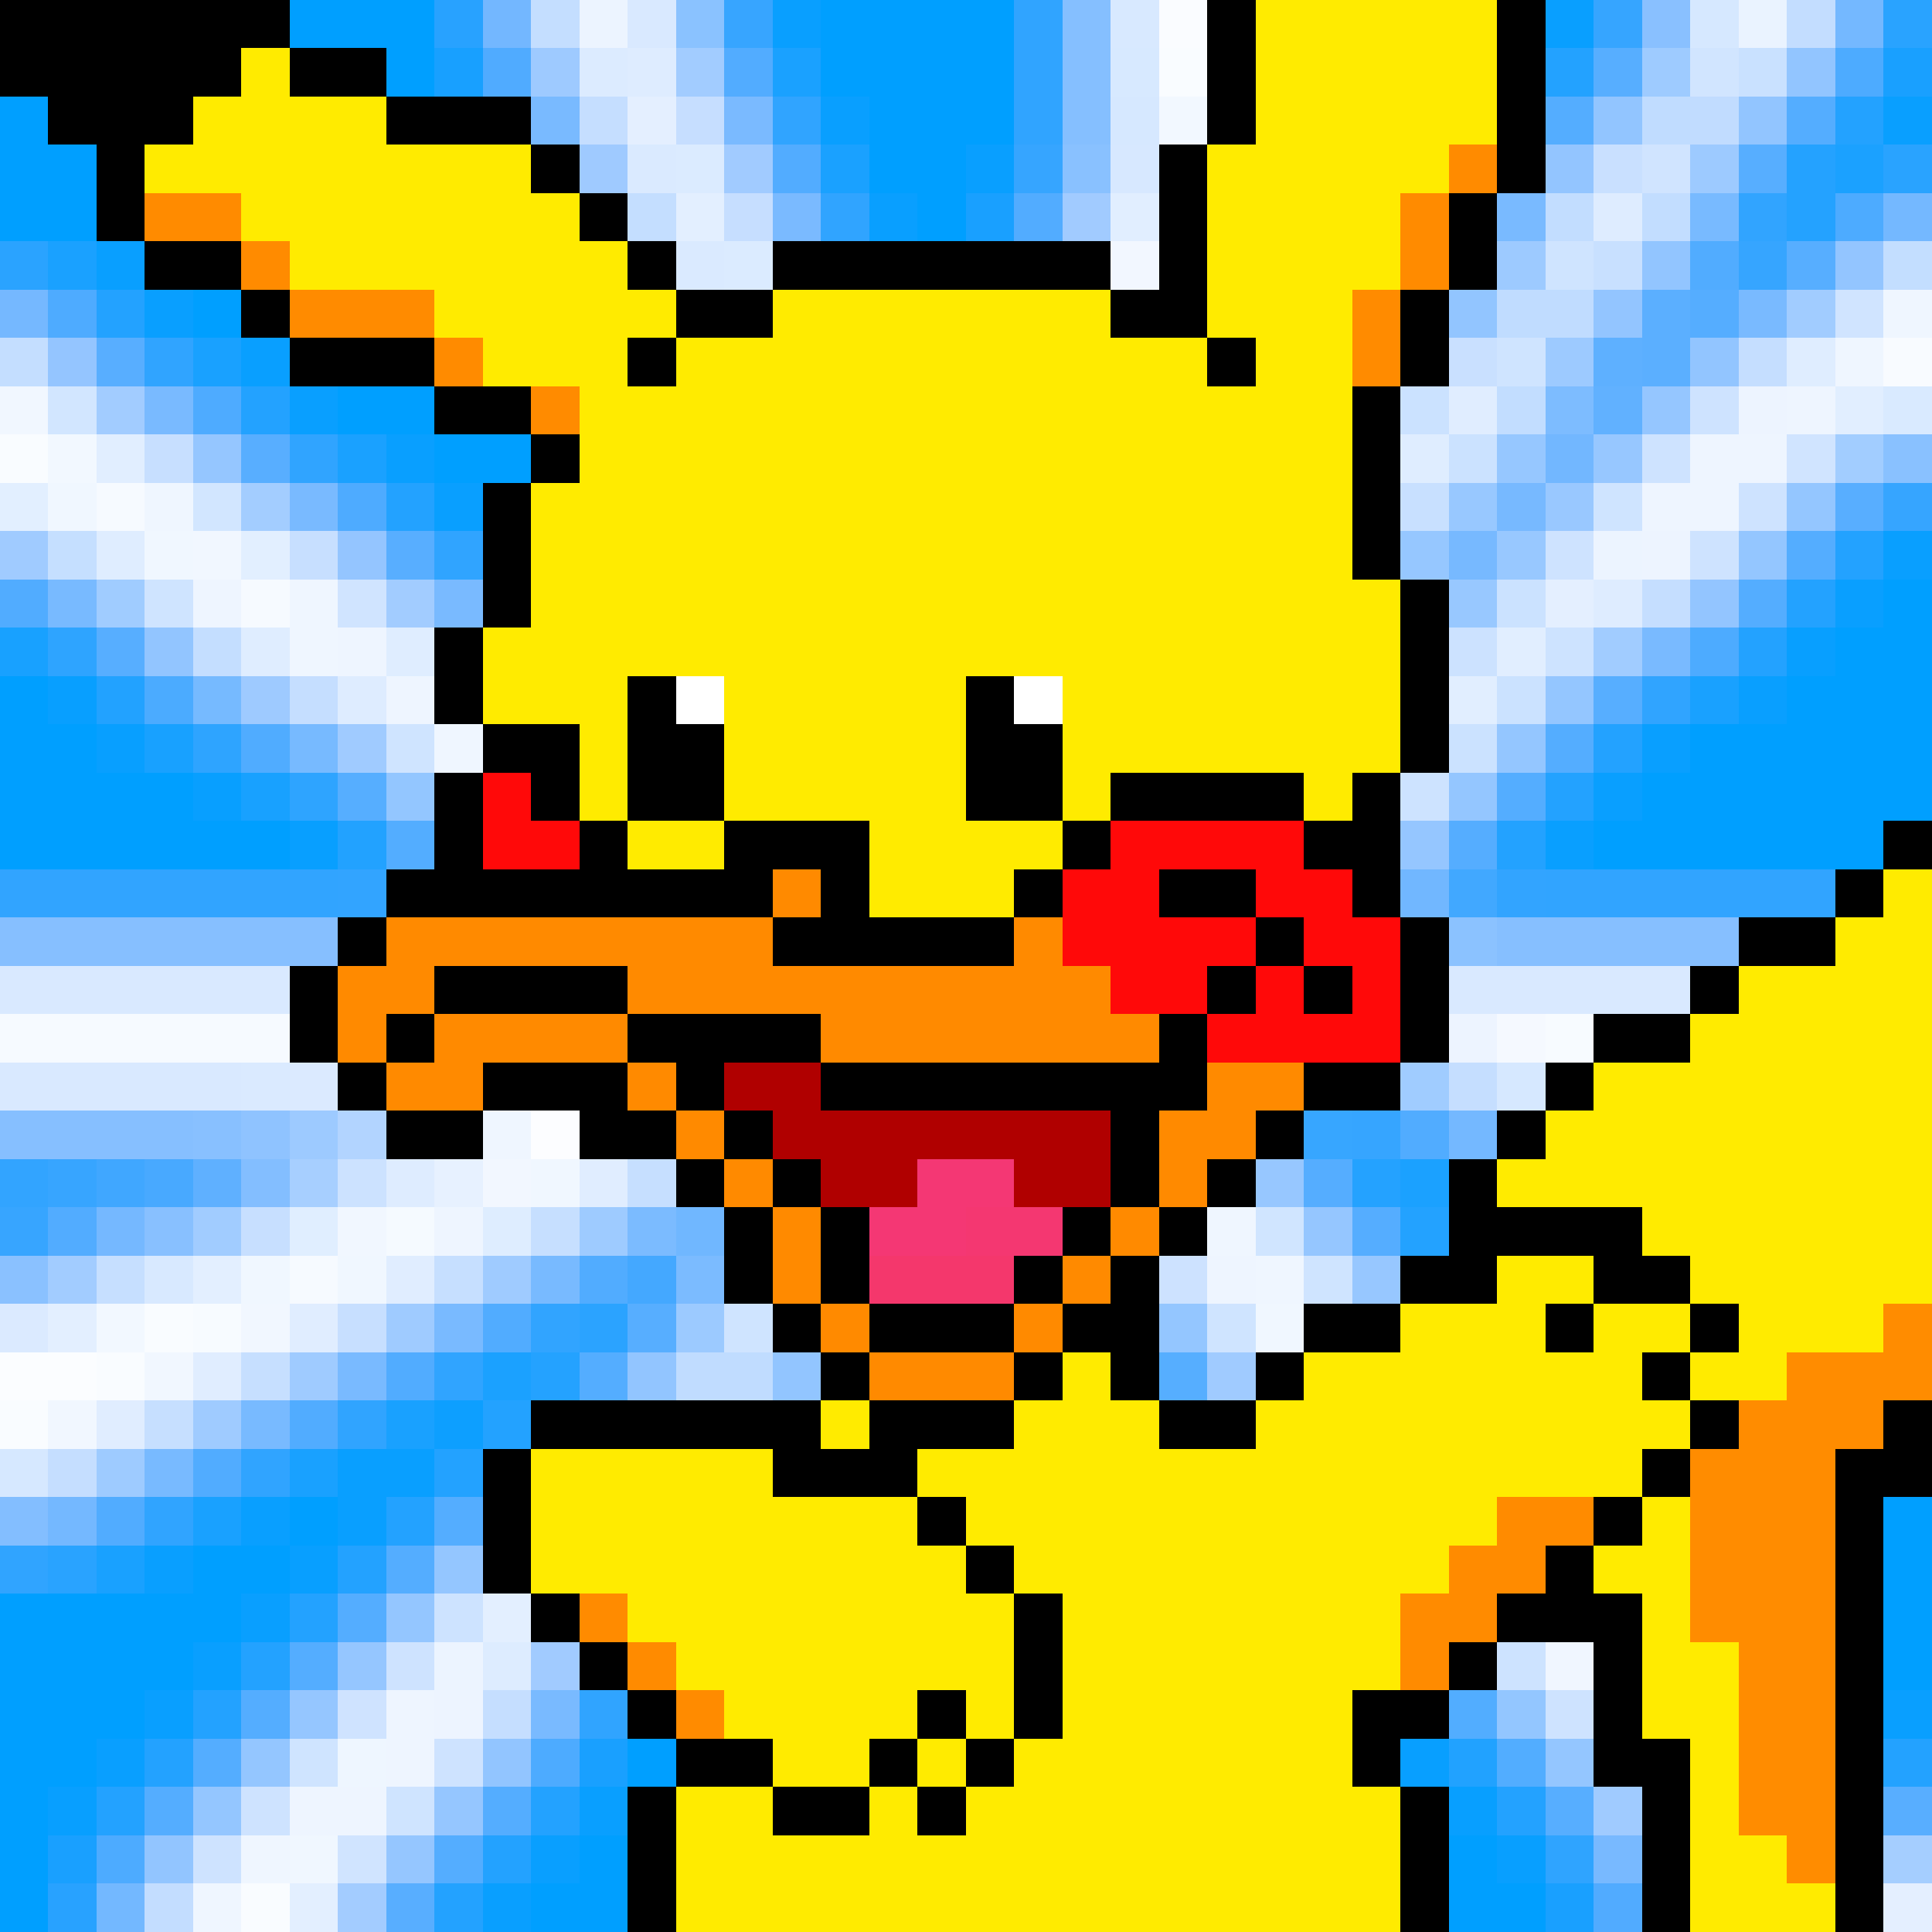 <svg xmlns="http://www.w3.org/2000/svg" viewBox="0 -0.5 40 40" shape-rendering="crispEdges">
<rect x="0" y="-0.5" width="40" height="40" fill="#333333" stroke="none"/>
<path stroke="#000000" d="M0 0h6M25 0h1M31 0h1M0 1h5M6 1h2M25 1h1M31 1h1M1 2h3M8 2h3M25 2h1M31 2h1M2 3h1M11 3h1M24 3h1M31 3h1M2 4h1M12 4h1M24 4h1M30 4h1M3 5h2M13 5h1M16 5h7M24 5h1M30 5h1M5 6h1M14 6h2M23 6h2M29 6h1M6 7h3M13 7h1M25 7h1M29 7h1M9 8h2M28 8h1M11 9h1M28 9h1M10 10h1M28 10h1M10 11h1M28 11h1M10 12h1M29 12h1M9 13h1M29 13h1M9 14h1M13 14h1M20 14h1M29 14h1M10 15h2M13 15h2M20 15h2M29 15h1M9 16h1M11 16h1M13 16h2M20 16h2M23 16h4M28 16h1M9 17h1M12 17h1M15 17h3M22 17h1M27 17h2M39 17h1M8 18h8M17 18h1M21 18h1M24 18h2M28 18h1M38 18h1M7 19h1M16 19h5M26 19h1M29 19h1M36 19h2M6 20h1M9 20h4M25 20h1M27 20h1M29 20h1M35 20h1M6 21h1M8 21h1M13 21h4M24 21h1M29 21h1M33 21h2M7 22h1M10 22h3M14 22h1M17 22h8M27 22h2M32 22h1M8 23h2M12 23h2M15 23h1M23 23h1M26 23h1M31 23h1M14 24h1M16 24h1M23 24h1M25 24h1M30 24h1M15 25h1M17 25h1M22 25h1M24 25h1M30 25h4M15 26h1M17 26h1M21 26h1M23 26h1M29 26h2M33 26h2M16 27h1M18 27h3M22 27h2M27 27h2M32 27h1M35 27h1M17 28h1M21 28h1M23 28h1M26 28h1M34 28h1M11 29h6M18 29h3M24 29h2M35 29h1M39 29h1M10 30h1M16 30h3M34 30h1M38 30h2M10 31h1M19 31h1M33 31h1M38 31h1M10 32h1M20 32h1M32 32h1M38 32h1M11 33h1M21 33h1M31 33h3M38 33h1M12 34h1M21 34h1M30 34h1M33 34h1M38 34h1M13 35h1M19 35h1M21 35h1M28 35h2M33 35h1M38 35h1M14 36h2M18 36h1M20 36h1M28 36h1M33 36h2M38 36h1M13 37h1M16 37h2M19 37h1M29 37h1M34 37h1M38 37h1M13 38h1M29 38h1M34 38h1M38 38h1M13 39h1M29 39h1M34 39h1M38 39h1" />
<path stroke="#009fff" d="M6 0h3M17 0h4M8 1h1M17 1h4M0 2h1M18 2h3M0 3h2M18 3h2M0 4h2M19 4h1M4 6h1M7 8h2M9 9h2M39 12h1M38 13h2M0 14h1M37 14h3M0 15h2M35 15h5M0 16h4M34 16h6M0 17h6M33 17h6M6 31h1M39 31h1M4 32h2M39 32h1M0 33h5M39 33h1M0 34h4M39 34h1M0 35h3M0 36h2M13 36h1M0 37h1M0 38h1M12 38h1M30 38h1M0 39h1M11 39h2M30 39h2" />
<path stroke="#28a2ff" d="M9 0h1M1 39h1" />
<path stroke="#73b7ff" d="M10 0h1" />
<path stroke="#c4deff" d="M11 0h1M13 4h1M0 7h1M4 13h1" />
<path stroke="#ecf4ff" d="M12 0h1M33 11h1M9 34h1" />
<path stroke="#d9e9ff" d="M13 0h1M0 20h6M30 20h5M0 22h5" />
<path stroke="#8ac2ff" d="M14 0h1" />
<path stroke="#37a5ff" d="M15 0h1M1 24h1M0 25h1" />
<path stroke="#099fff" d="M16 0h1M32 0h1M17 2h1M39 2h1M20 3h1M18 4h1M2 5h1M3 6h1M5 7h1M6 8h1M8 9h1M9 10h1M39 11h1M38 12h1M36 14h1M34 15h1M33 16h1M32 17h1M7 30h2M5 31h1M7 31h1M3 32h1M5 33h1M4 34h1M3 35h1M39 35h1M2 36h1M12 37h1M11 38h1M10 39h1" />
<path stroke="#30a4ff" d="M21 0h1M21 1h1M16 2h1M21 2h1M17 4h1M3 7h1M6 9h1M9 11h1M34 14h1M9 28h1M7 29h1M5 30h1M3 31h1M0 32h1M12 35h1" />
<path stroke="#85bfff" d="M22 0h1M22 1h1M22 2h1" />
<path stroke="#d8e9ff" d="M23 0h1M3 26h1" />
<path stroke="#fafcff" d="M24 0h1" />
<path stroke="#ffeb00" d="M26 0h5M5 1h1M26 1h5M4 2h4M26 2h5M3 3h8M25 3h5M5 4h7M25 4h4M6 5h7M25 5h4M9 6h5M16 6h7M25 6h3M10 7h3M14 7h11M26 7h2M12 8h16M12 9h16M11 10h17M11 11h17M11 12h18M10 13h19M10 14h3M15 14h5M22 14h7M12 15h1M15 15h5M22 15h7M12 16h1M15 16h5M22 16h1M27 16h1M13 17h2M18 17h4M18 18h3M39 18h1M38 19h2M36 20h4M35 21h5M33 22h7M32 23h8M31 24h9M34 25h6M31 26h2M35 26h5M29 27h3M33 27h2M36 27h3M22 28h1M27 28h7M35 28h2M17 29h1M21 29h3M26 29h9M11 30h5M19 30h15M11 31h8M20 31h11M34 31h1M11 32h9M21 32h9M33 32h2M13 33h8M22 33h7M34 33h1M14 34h7M22 34h7M34 34h2M15 35h4M20 35h1M22 35h6M34 35h2M16 36h2M19 36h1M21 36h7M35 36h1M14 37h2M18 37h1M20 37h9M35 37h1M14 38h15M35 38h2M14 39h15M35 39h3" />
<path stroke="#36a5ff" d="M33 0h1M21 3h1M36 5h1M39 10h1M28 23h1" />
<path stroke="#89c0ff" d="M34 0h1" />
<path stroke="#d6e8ff" d="M35 0h1M23 2h1M31 22h1M0 30h1" />
<path stroke="#eaf3ff" d="M36 0h1" />
<path stroke="#c3ddff" d="M37 0h1M3 39h1" />
<path stroke="#74b8ff" d="M38 0h1M39 4h1M30 23h1M1 31h1" />
<path stroke="#29a3ff" d="M39 0h1M39 3h1M1 32h1" />
<path stroke="#18a0ff" d="M9 1h1" />
<path stroke="#50abff" d="M10 1h1" />
<path stroke="#9ecaff" d="M11 1h1M5 14h1" />
<path stroke="#dcebff" d="M12 1h1" />
<path stroke="#deecff" d="M13 1h1M33 4h1M33 12h1M7 14h1M8 24h1" />
<path stroke="#a2ccff" d="M14 1h1M2 8h1M8 12h1M1 26h1" />
<path stroke="#52acff" d="M15 1h1M16 3h1M21 4h1M1 25h1" />
<path stroke="#1aa1ff" d="M16 1h1M17 3h1M1 5h1M7 9h1" />
<path stroke="#d7e9ff" d="M23 1h1" />
<path stroke="#f9fcff" d="M24 1h1M0 9h1M3 27h1M2 28h1M0 29h1M5 39h1" />
<path stroke="#23a2ff" d="M32 1h1M38 2h1M2 6h1M5 8h1M8 10h1M38 11h1M37 12h1M36 13h1M33 15h1M32 16h1M31 17h1M29 25h1M10 29h1M9 30h1M8 31h1M7 32h1M6 33h1M5 34h1M4 35h1M3 36h1M39 36h1M2 37h1M11 37h1M31 37h1M10 38h1M9 39h1" />
<path stroke="#57aeff" d="M33 1h1M36 3h1M37 5h1M2 13h1M33 14h1M13 27h1M32 37h1" />
<path stroke="#9ecbff" d="M34 1h1M12 25h1M2 30h1" />
<path stroke="#d1e5ff" d="M35 1h1" />
<path stroke="#c9e1ff" d="M36 1h1" />
<path stroke="#92c5ff" d="M37 1h1M33 2h1M36 2h1M34 5h1M30 6h1M35 7h1M3 13h1M13 28h1M16 28h1M10 36h1M3 38h1" />
<path stroke="#4dabff" d="M38 1h1M38 4h1M35 13h1M11 36h1M2 38h1" />
<path stroke="#19a0ff" d="M39 1h1M20 4h1M12 36h1M1 38h1M32 39h1" />
<path stroke="#79baff" d="M11 2h1M31 4h1M36 6h1M3 8h1M6 10h1M9 12h1M34 13h1M9 27h1M7 28h1M11 35h1" />
<path stroke="#c5deff" d="M12 2h1M36 7h1M34 12h1M6 14h1M30 22h1M1 30h1M10 35h1" />
<path stroke="#e4efff" d="M13 2h1M32 12h1M39 39h1" />
<path stroke="#c6deff" d="M14 2h1M15 4h1" />
<path stroke="#7abaff" d="M15 2h1M16 4h1" />
<path stroke="#f2f8ff" d="M24 2h1M1 9h1M2 27h1" />
<path stroke="#54adff" d="M32 2h1M37 2h1M37 11h1M36 12h1M32 15h1M31 16h1M12 28h1M9 31h1M8 32h1M7 33h1M6 34h1M5 35h1M4 36h1M3 37h1M10 37h1M9 38h1" />
<path stroke="#c0dcff" d="M34 2h1M31 6h2M14 28h2" />
<path stroke="#c1dcff" d="M35 2h1" />
<path stroke="#9fcaff" d="M12 3h1" />
<path stroke="#daeaff" d="M13 3h1M14 5h1M5 22h1" />
<path stroke="#dbebff" d="M14 3h1M15 5h1" />
<path stroke="#a1cbff" d="M15 3h1M22 4h1M11 34h1" />
<path stroke="#89c1ff" d="M22 3h1M39 9h1" />
<path stroke="#d7e8ff" d="M23 3h1" />
<path stroke="#ff8b00" d="M30 3h1M3 4h2M29 4h1M5 5h1M29 5h1M6 6h3M28 6h1M9 7h1M28 7h1M11 8h1M31 31h2M30 32h2M12 33h1M29 33h2M13 34h1M29 34h1M14 35h1" />
<path stroke="#93c5ff" d="M32 3h1M38 5h1M33 6h1M35 12h1" />
<path stroke="#c9e0ff" d="M33 3h1M30 7h1" />
<path stroke="#d0e4ff" d="M34 3h1M38 6h1M37 9h1M7 12h1M7 38h1" />
<path stroke="#9dcaff" d="M35 3h1M31 5h1M32 7h1M6 23h1" />
<path stroke="#24a2ff" d="M37 3h1M37 4h1M28 24h1M11 28h1" />
<path stroke="#1ba1ff" d="M38 3h1M29 24h1M10 28h1" />
<path stroke="#e3efff" d="M14 4h1M4 26h1M1 27h1M10 33h1M6 39h1" />
<path stroke="#e1eeff" d="M23 4h1M38 8h1M2 9h1M31 13h1M30 14h1" />
<path stroke="#c2ddff" d="M32 4h1M34 4h1M31 8h1" />
<path stroke="#78baff" d="M35 4h1M1 12h1M11 26h1M5 29h1M3 30h1" />
<path stroke="#31a4ff" d="M36 4h1M0 18h7M32 18h6M11 27h1" />
<path stroke="#2aa3ff" d="M0 5h1" />
<path stroke="#f2f7ff" d="M23 5h1M10 24h1" />
<path stroke="#cfe4ff" d="M32 5h1M31 7h1M33 10h1M3 12h1M8 15h1M27 26h1M15 27h1M25 27h1M6 36h1M8 37h1" />
<path stroke="#c8e0ff" d="M33 5h1M29 10h1" />
<path stroke="#51acff" d="M35 5h1M0 12h1M29 23h1M12 26h1M10 27h1M8 28h1M6 29h1M4 30h1M2 31h1" />
<path stroke="#c3deff" d="M39 5h1" />
<path stroke="#75b8ff" d="M0 6h1M2 25h1" />
<path stroke="#4eabff" d="M1 6h1M4 8h1M7 10h1" />
<path stroke="#5bafff" d="M34 6h1M34 7h1" />
<path stroke="#55adff" d="M35 6h1M30 17h1M27 24h1M28 25h1" />
<path stroke="#a1ccff" d="M37 6h1M33 13h1M4 25h1" />
<path stroke="#eff6ff" d="M39 6h1M38 7h1M3 10h1M6 12h1M6 13h1M9 15h1M10 23h1M25 25h1M26 26h1M5 38h1M4 39h1" />
<path stroke="#94c5ff" d="M1 7h1M7 11h1" />
<path stroke="#58aeff" d="M2 7h1M5 9h1M38 10h1M8 11h1M39 37h1M8 39h1" />
<path stroke="#19a1ff" d="M4 7h1M35 14h1M8 29h1M6 30h1M4 31h1M2 32h1" />
<path stroke="#5eb0ff" d="M33 7h1" />
<path stroke="#dfedff" d="M37 7h1M29 9h1M2 11h1M5 13h1M8 13h1" />
<path stroke="#f8fbff" d="M39 7h1" />
<path stroke="#f1f7ff" d="M0 8h1M4 11h1M7 25h1M5 27h1M3 28h1M1 29h1" />
<path stroke="#d2e6ff" d="M1 8h1M4 10h1" />
<path stroke="#cbe2ff" d="M29 8h1M30 9h1M31 12h1M31 14h1M30 15h1" />
<path stroke="#e0edff" d="M30 8h1M12 24h1M8 26h1M6 27h1M4 28h1M2 29h1" />
<path stroke="#7dbcff" d="M32 8h1" />
<path stroke="#61b1ff" d="M33 8h1" />
<path stroke="#95c6ff" d="M34 8h1M4 9h1M29 17h1M27 25h1M7 34h1M6 35h1M9 37h1M8 38h1" />
<path stroke="#cee3ff" d="M35 8h1M34 9h1M36 10h1M32 11h1M35 11h1M8 34h1M32 35h1M9 36h1M5 37h1M4 38h1" />
<path stroke="#edf4ff" d="M36 8h1M34 11h1M30 21h1M9 35h1" />
<path stroke="#eef5ff" d="M37 8h1M35 9h2M34 10h2M4 12h1M7 13h1M8 14h1M9 25h1M25 26h1M8 35h1M8 36h1M6 37h2" />
<path stroke="#d9eaff" d="M39 8h1" />
<path stroke="#c7dfff" d="M3 9h1M6 11h1M5 25h1M7 27h1" />
<path stroke="#96c7ff" d="M31 9h1M29 11h1" />
<path stroke="#72b7ff" d="M32 9h1" />
<path stroke="#97c7ff" d="M33 9h1M26 24h1M28 26h1" />
<path stroke="#a2cdff" d="M38 9h1" />
<path stroke="#e2efff" d="M0 10h1M5 11h1" />
<path stroke="#f0f7ff" d="M1 10h1M3 11h1M11 24h1M5 26h1M7 26h1M26 27h1M6 38h1" />
<path stroke="#f6faff" d="M2 10h1M5 12h1M0 21h6M6 26h1" />
<path stroke="#a3cdff" d="M5 10h1" />
<path stroke="#98c8ff" d="M30 10h1M31 11h1M30 12h1" />
<path stroke="#77b9ff" d="M31 10h1M30 11h1" />
<path stroke="#99c8ff" d="M32 10h1" />
<path stroke="#94c6ff" d="M37 10h1M36 11h1M32 14h1M31 15h1M30 16h1M24 27h1M9 32h1M8 33h1M5 36h1M32 36h1M4 37h1" />
<path stroke="#a0cbff" d="M0 11h1M7 15h1M25 28h1M33 37h1" />
<path stroke="#c5dfff" d="M1 11h1" />
<path stroke="#a0ccff" d="M2 12h1M29 22h1" />
<path stroke="#18a1ff" d="M0 13h1M3 15h1M5 16h1" />
<path stroke="#2ea4ff" d="M1 13h1M4 15h1M6 16h1" />
<path stroke="#cce2ff" d="M30 13h1M7 24h1" />
<path stroke="#cde3ff" d="M32 13h1M29 16h1M9 33h1M31 34h1" />
<path stroke="#089fff" d="M37 13h1M1 14h1M2 15h1M4 16h1M6 17h1M6 32h1M29 36h1M1 37h1M30 37h1M31 38h1" />
<path stroke="#22a2ff" d="M2 14h1M7 17h1" />
<path stroke="#4babff" d="M3 14h1" />
<path stroke="#76baff" d="M4 14h1" />
<path stroke="#ffffff" d="M14 14h1M21 14h1" />
<path stroke="#50acff" d="M5 15h1" />
<path stroke="#77baff" d="M6 15h1" />
<path stroke="#56aeff" d="M7 16h1M24 28h1" />
<path stroke="#93c6ff" d="M8 16h1M31 35h1" />
<path stroke="#ff0909" d="M10 16h1M10 17h2M23 17h4M22 18h2M26 18h2M22 19h4M27 19h2M23 20h2M26 20h1M28 20h1M25 21h4" />
<path stroke="#53adff" d="M8 17h1" />
<path stroke="#32a4ff" d="M7 18h1M31 18h1M0 24h1" />
<path stroke="#ff8a00" d="M16 18h1M8 19h8M21 19h1M7 20h2M13 20h10M7 21h1M9 21h4M17 21h7M8 22h2M13 22h1M25 22h2M14 23h1M24 23h2M15 24h1M24 24h1M16 25h1M23 25h1M16 26h1M22 26h1M17 27h1M21 27h1M18 28h3" />
<path stroke="#71b7ff" d="M29 18h1" />
<path stroke="#41a8ff" d="M30 18h1" />
<path stroke="#86bfff" d="M0 19h7M31 19h5M0 23h4" />
<path stroke="#8bc2ff" d="M30 19h1" />
<path stroke="#f5f9ff" d="M31 21h1" />
<path stroke="#f7fbff" d="M32 21h1M4 27h1" />
<path stroke="#dbeaff" d="M6 22h1M0 27h1" />
<path stroke="#b00000" d="M15 22h2M16 23h7M17 24h2M21 24h2" />
<path stroke="#88c0ff" d="M4 23h1M3 25h1" />
<path stroke="#8fc3ff" d="M5 23h1" />
<path stroke="#b2d4ff" d="M7 23h1" />
<path stroke="#fcfdff" d="M11 23h1" />
<path stroke="#37a6ff" d="M27 23h1" />
<path stroke="#40a7ff" d="M2 24h1" />
<path stroke="#48a9ff" d="M3 24h1" />
<path stroke="#5fb0ff" d="M4 24h1" />
<path stroke="#83beff" d="M5 24h1M0 31h1" />
<path stroke="#a7cfff" d="M6 24h1" />
<path stroke="#e7f1ff" d="M9 24h1" />
<path stroke="#c6dfff" d="M13 24h1M11 25h1M2 26h1M9 26h1M5 28h1M3 29h1" />
<path stroke="#f43774" d="M19 24h2M18 25h2" />
<path stroke="#e0eeff" d="M6 25h1" />
<path stroke="#f5faff" d="M8 25h1" />
<path stroke="#deedff" d="M10 25h1" />
<path stroke="#7bbbff" d="M13 25h1M14 26h1" />
<path stroke="#70b7ff" d="M14 25h1" />
<path stroke="#f43771" d="M20 25h2" />
<path stroke="#d0e5ff" d="M26 25h1" />
<path stroke="#8ac1ff" d="M0 26h1" />
<path stroke="#9fcbff" d="M10 26h1M8 27h1M6 28h1M4 29h1" />
<path stroke="#44a8ff" d="M13 26h1" />
<path stroke="#f4376c" d="M18 26h3" />
<path stroke="#cde2ff" d="M24 26h1" />
<path stroke="#2ba3ff" d="M12 27h1" />
<path stroke="#9ccaff" d="M14 27h1" />
<path stroke="#ff8c00" d="M39 27h1M37 28h3M36 29h3M35 30h3M35 31h3M35 32h3M35 33h3M36 34h2M36 35h2M36 36h2M36 37h2M37 38h1" />
<path stroke="#fbfdff" d="M0 28h2" />
<path stroke="#0d9fff" d="M9 29h1" />
<path stroke="#ddecff" d="M10 34h1" />
<path stroke="#f0f6ff" d="M32 34h1" />
<path stroke="#cfe3ff" d="M7 35h1" />
<path stroke="#52adff" d="M30 35h1M31 36h1" />
<path stroke="#eef6ff" d="M7 36h1" />
<path stroke="#21a2ff" d="M30 36h1" />
<path stroke="#2fa4ff" d="M32 38h1" />
<path stroke="#78b9ff" d="M33 38h1" />
<path stroke="#a5ceff" d="M39 38h1" />
<path stroke="#73b8ff" d="M2 39h1" />
<path stroke="#a3ccff" d="M7 39h1" />
<path stroke="#51abff" d="M33 39h1" />
</svg>